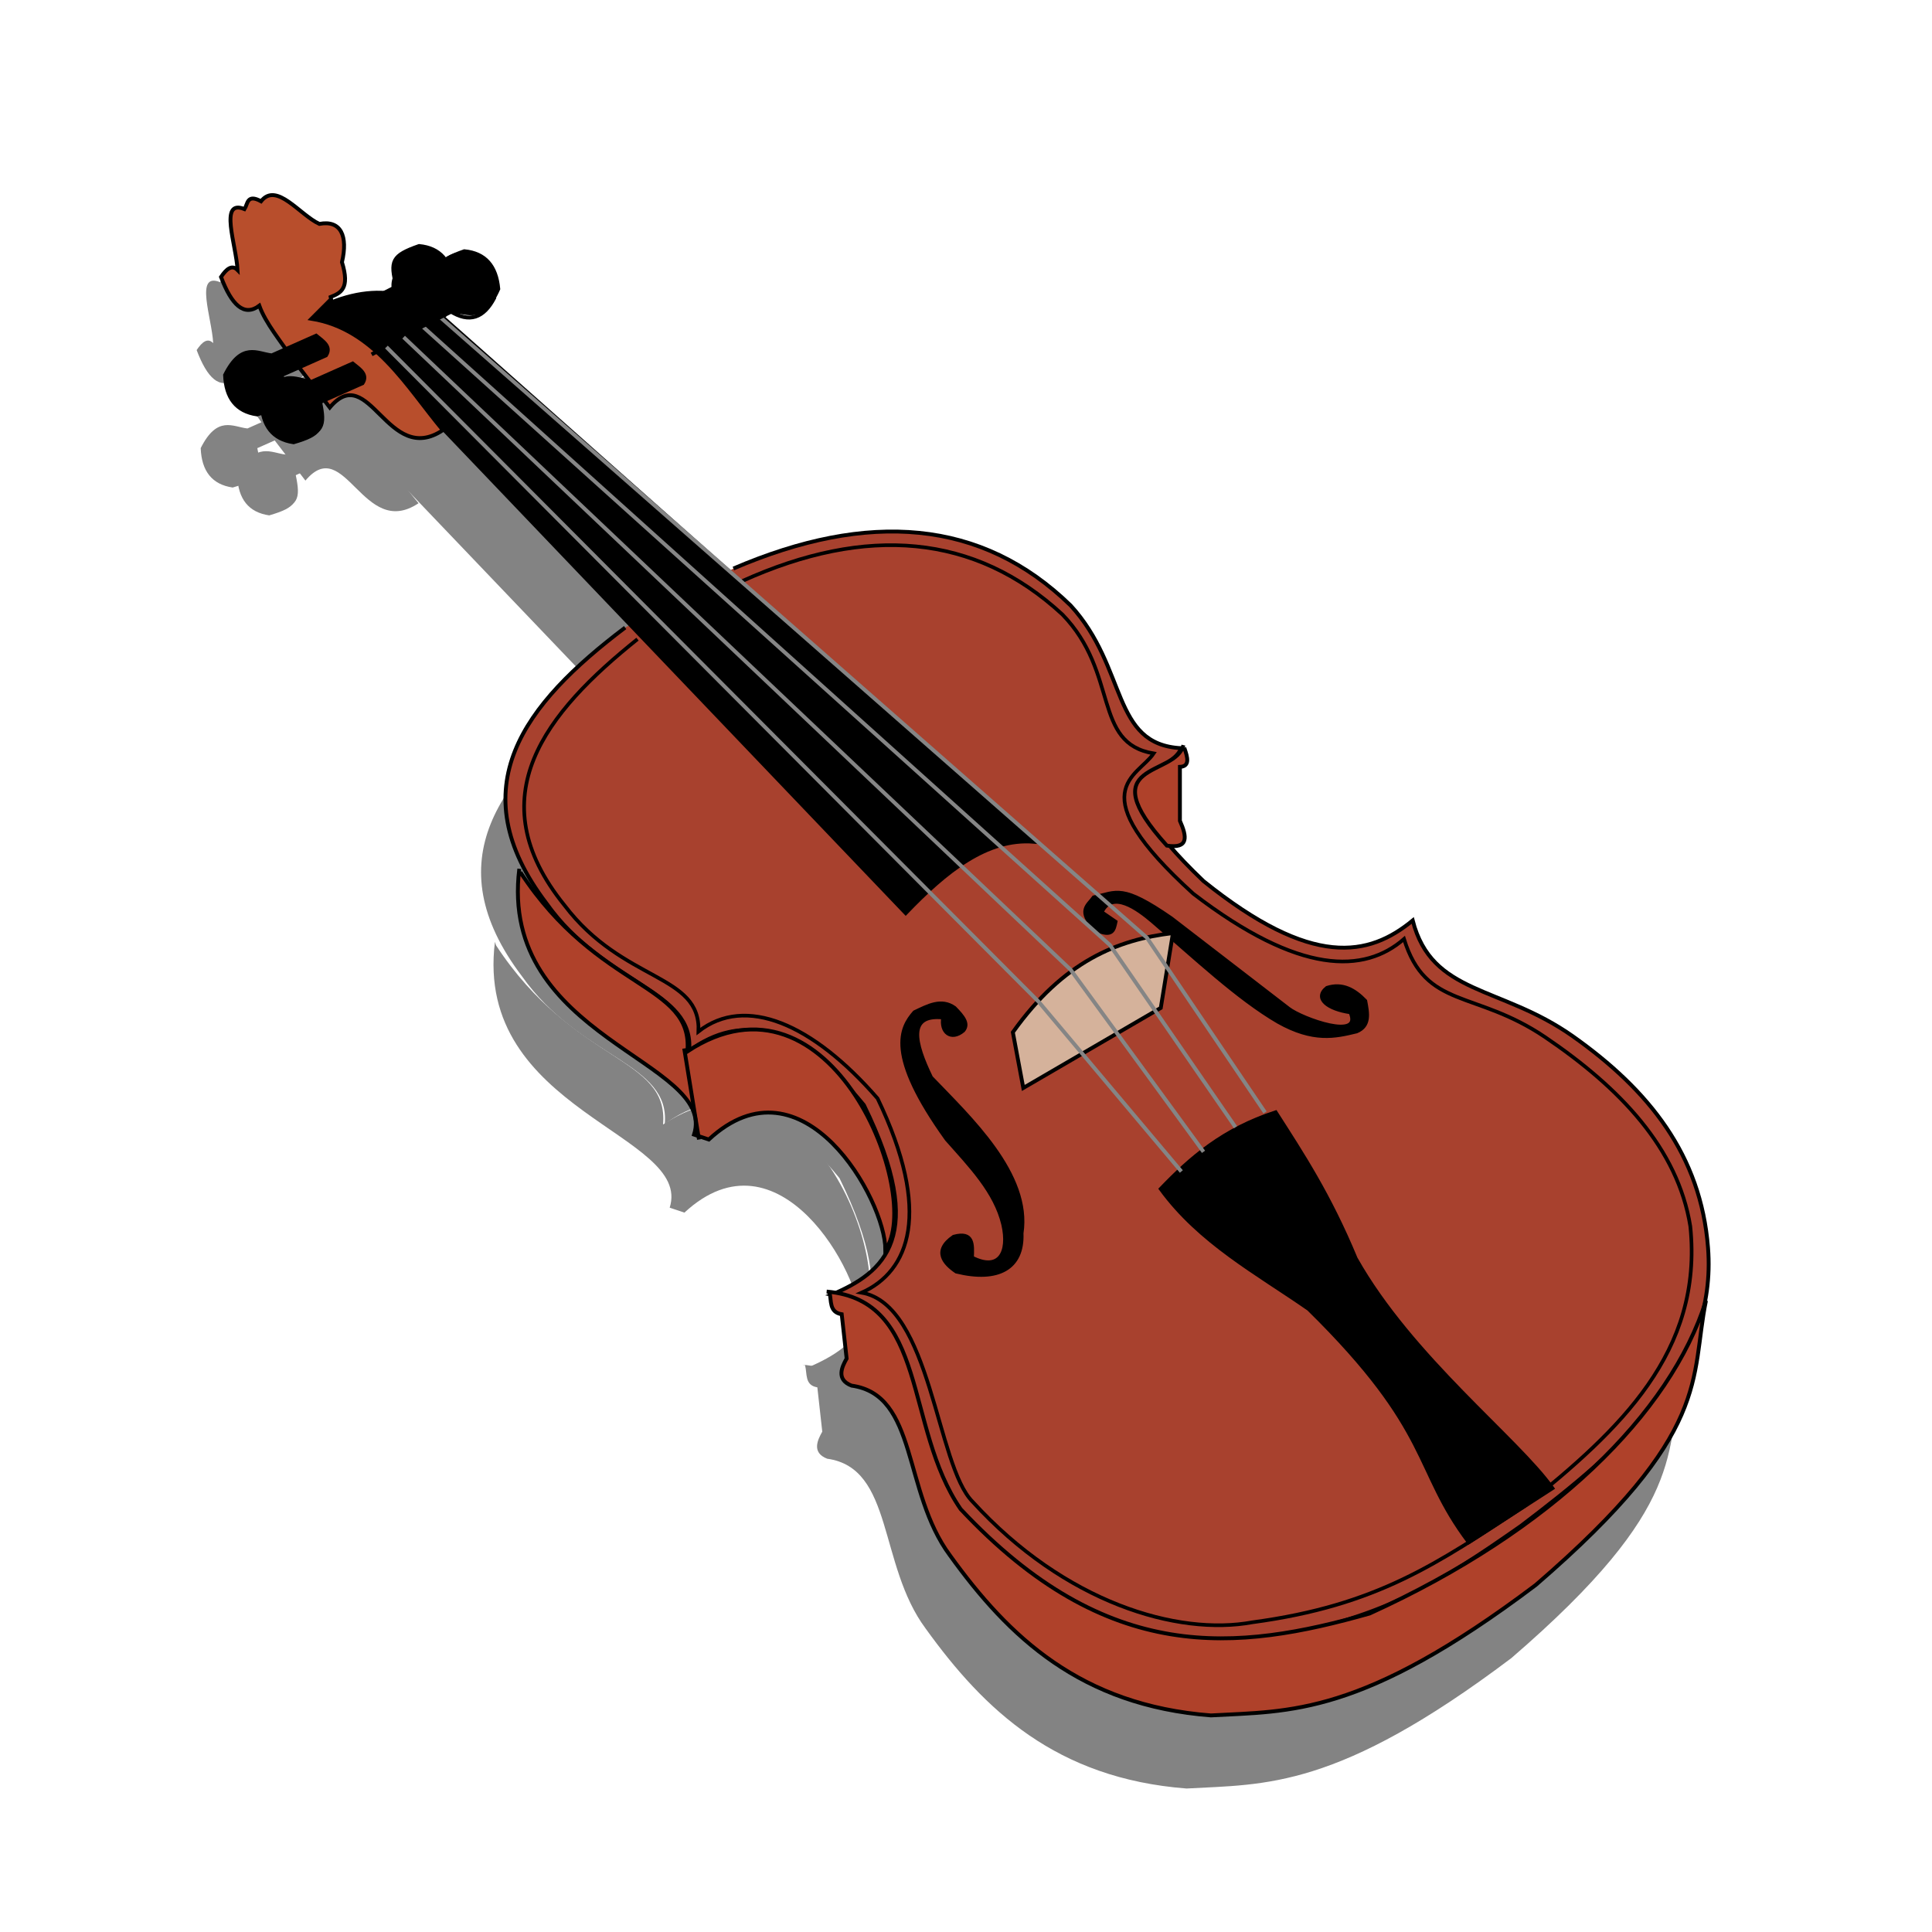 <?xml version="1.0" encoding="UTF-8" standalone="no"?>
<!-- Created with Inkscape (http://www.inkscape.org/) -->
<svg xmlns:dc="http://purl.org/dc/elements/1.1/" xmlns:cc="http://web.resource.org/cc/" xmlns:rdf="http://www.w3.org/1999/02/22-rdf-syntax-ns#" xmlns:svg="http://www.w3.org/2000/svg" xmlns="http://www.w3.org/2000/svg" xmlns:xlink="http://www.w3.org/1999/xlink" xmlns:sodipodi="http://sodipodi.sourceforge.net/DTD/sodipodi-0.dtd" xmlns:inkscape="http://www.inkscape.org/namespaces/inkscape" height="500" width="500" id="svg7931" sodipodi:version="0.32" inkscape:version="0.45.1" version="1.0" sodipodi:docbase="D:\Documents and Settings\Joanna\My Documents\My Pictures\graph_vector" sodipodi:docname="papapishu_violin.svg" inkscape:output_extension="org.inkscape.output.svg.inkscape">
  <defs id="defs7933">
    <linearGradient inkscape:collect="always" id="linearGradient11085">
      <stop style="stop-color: rgb(232, 148, 58); stop-opacity: 1;" offset="0" id="stop11087"/>
      <stop style="stop-color: rgb(175, 65, 42); stop-opacity: 1;" offset="1" id="stop11089"/>
    </linearGradient>
    <radialGradient inkscape:collect="always" xlink:href="#linearGradient11085" id="radialGradient11091" cx="1049.405" cy="260.333" fx="1049.405" fy="260.333" r="151.548" gradientTransform="matrix(-0.481, -0.481, 0.654, -0.654, 716.802, 973.825)" gradientUnits="userSpaceOnUse"/>
    <filter inkscape:collect="always" id="filter15977">
      <feGaussianBlur inkscape:collect="always" stdDeviation="4.464" id="feGaussianBlur15979"/>
    </filter>
  </defs>
  <sodipodi:namedview id="base" pagecolor="#ffffff" bordercolor="#666666" borderopacity="1.0" inkscape:pageopacity="0.0" inkscape:pageshadow="2" inkscape:cx="378.13495" inkscape:cy="114.43367" inkscape:zoom="0.785" inkscape:document-units="px" inkscape:current-layer="layer4" width="500px" height="500px" inkscape:window-width="1280" inkscape:window-height="964" inkscape:window-x="-4" inkscape:window-y="-4"/>
  <g inkscape:groupmode="layer" inkscape:label="Warstwa 1" id="layer1" style="opacity: 1;"/>
  <g inkscape:groupmode="layer" id="layer2"/>
  <g inkscape:groupmode="layer" id="layer3" inkscape:label="wyzej" style="opacity: 0;" sodipodi:insensitive="true">
    <rect style="opacity: 1; fill: rgb(255, 127, 42); fill-opacity: 1; stroke: rgb(255, 0, 0); stroke-width: 1; stroke-linejoin: round; stroke-miterlimit: 4; stroke-dasharray: none; stroke-opacity: 1;" id="rect8022" width="501.274" height="501.274" x="0.637" y="2.548"/>
  </g>
  <g inkscape:groupmode="layer" id="layer4" inkscape:label="najwyzej" style="opacity: 1;">
    <g id="g13936" style="opacity: 0.647; fill: rgb(63, 63, 63); fill-opacity: 1; stroke: none; filter: url(#filter15977);" transform="translate(-389.134, 51.344)">
      <path style="opacity: 1; fill: rgb(63, 63, 63); fill-opacity: 1; fill-rule: evenodd; stroke: none; stroke-width: 1px; stroke-linecap: butt; stroke-linejoin: miter; stroke-opacity: 1;" d="M 544.612,129.993 C 518.449,149.764 501.585,171.46 524.23,201.33 C 539.341,222.68 562.649,223.662 561.172,239.547 C 574.623,229.608 589.549,232.937 606.395,253.559 C 623.152,287.739 611.513,296.904 598.115,302.604 C 617.085,306.087 615.352,327.863 629.962,356.744 C 654.21,385.263 682.997,396.018 703.848,392.413 C 738.494,388.123 754.11,378.121 776.459,362.477 C 803.437,342.043 827.236,321.1 824.867,290.502 C 823.01,266.53 809.622,249.717 789.835,235.725 C 771.078,222.506 753.432,225.131 748.434,205.789 C 737.083,215.114 722.477,218.255 694.293,195.598 C 664.278,166.883 685.152,169.004 688.561,161.203 C 670.315,160.283 674.729,140.409 659.899,124.26 C 636.919,101.879 607.504,99.725 572.637,114.706 L 572.637,114.706 L 572.637,114.706" id="path13861" sodipodi:nodetypes="ccccccccscccccccc"/>
      <path sodipodi:nodetypes="ccccccccccccccc" id="path13863" d="M 547.811,132.985 C 524.187,151.9 506.208,173.83 528.934,201.883 C 544.169,221.943 564.206,219.49 563.589,234.522 C 575.746,225.011 593.116,232.492 609.946,251.849 C 624.163,281.478 618.13,296.612 605.817,302.114 C 623.81,305.248 625.149,346.871 634.545,356.222 C 658.393,382.347 687.556,390.999 706.973,387.415 C 739.32,383.067 754.782,372.204 777.571,357.224 C 801.929,337.676 823.636,317.516 820.279,284.951 C 817.019,264.68 801.989,249.052 782.719,235.989 C 764.453,223.648 751.822,228.827 746.187,210.58 C 735.974,219.492 719.218,220.038 691.637,198.852 C 662.041,171.954 677.299,168.688 681.398,162.557 C 665.483,159.93 672.488,141.738 657.77,126.594 C 635.093,105.625 607.008,103.463 574.973,117.922" style="opacity: 1; fill: rgb(63, 63, 63); fill-opacity: 1; fill-rule: evenodd; stroke: none; stroke-width: 0.943px; stroke-linecap: butt; stroke-linejoin: miter; stroke-opacity: 1;"/>
      <path style="opacity: 1; fill: rgb(63, 63, 63); fill-opacity: 1; fill-rule: evenodd; stroke: none; stroke-width: 1px; stroke-linecap: butt; stroke-linejoin: miter; stroke-opacity: 1;" d="M 617.223,203.878 L 480.918,61.203 C 472.228,51.834 465.412,48.076 456.714,52.286 C 472.85,41.245 486.438,40.396 497.478,49.738 L 572.024,115.897 L 650.344,185.407 C 638.287,184.446 627.598,193.06 617.223,203.878 z " id="path13865" sodipodi:nodetypes="ccccccc"/>
      <path style="opacity: 1; fill: rgb(63, 63, 63); fill-opacity: 1; fill-rule: evenodd; stroke: none; stroke-width: 1px; stroke-linecap: butt; stroke-linejoin: miter; stroke-opacity: 1;" d="M 477.096,66.298 L 465.631,71.394 C 467.035,78.072 466.41,79.487 459.262,81.585 C 453.888,80.802 451.219,77.314 450.981,71.394 C 455.299,62.78 459.349,65.9 463.083,66.298 L 474.548,61.203 C 476.349,62.663 478.565,64.02 477.096,66.298 z " id="path13867" sodipodi:nodetypes="ccccccc"/>
      <path style="opacity: 1; fill: rgb(63, 63, 63); fill-opacity: 1; fill-rule: evenodd; stroke: none; stroke-width: 1px; stroke-linecap: butt; stroke-linejoin: miter; stroke-opacity: 1;" d="M 490.921,45.11 L 496.551,41.732 C 494.788,36.506 497.652,33.979 503.082,32.949 C 509.227,33.259 511.187,37.755 510.738,44.659 C 508.058,49.804 504.335,51.296 499.253,48.037 L 496.776,48.938 L 497.227,49.388" id="path13869" sodipodi:nodetypes="ccccccc"/>
      <path style="opacity: 1; fill: rgb(63, 63, 63); fill-opacity: 1; fill-rule: evenodd; stroke: none; stroke-width: 1px; stroke-linecap: butt; stroke-linejoin: miter; stroke-opacity: 1;" d="M 484.841,42.858 C 483.569,38.357 488.384,33.415 496.101,36.327" id="path13871" sodipodi:nodetypes="cc"/>
      <path id="path13873" style="opacity: 1; fill: rgb(63, 63, 63); fill-opacity: 1; fill-rule: evenodd; stroke: none; stroke-width: 1px; stroke-linecap: butt; stroke-linejoin: miter; stroke-opacity: 1;" d="M 468.402,45.11 L 463.448,50.064 C 479.764,52.698 488.26,67.902 497.452,78.889 C 483.09,88.49 478.435,60.803 468.177,73.034 L 457.93,59.635 C 455.749,56.208 451.574,51.269 449.936,46.686 C 445.996,49.623 442.767,46.518 440.028,39.255 C 441.454,37.12 442.88,36.001 444.306,37.453 C 443.988,30.997 439.394,18.95 446.108,21.69 C 446.971,20.338 446.736,17.669 450.386,19.663 C 454.404,14.533 460.391,23.187 465.474,25.518 C 471.098,24.455 472.907,28.688 471.329,35.426 C 473.471,42.326 470.952,43.4 468.402,44.434 L 468.627,45.56 L 468.402,45.56" sodipodi:nodetypes="ccccccccccccccc"/>
      <path style="opacity: 1; fill: rgb(63, 63, 63); fill-opacity: 1; fill-rule: evenodd; stroke: none; stroke-width: 1px; stroke-linecap: butt; stroke-linejoin: miter; stroke-opacity: 1;" d="M 626.938,230.894 C 617.569,229.905 619.467,237.529 623.785,246.432 C 633.771,256.858 649.532,271.482 647.205,286.742 C 647.575,295.763 641.158,299.308 630.316,296.651 C 627.279,294.575 624.262,291.351 629.64,287.643 C 634.804,286.247 634.482,289.753 634.369,293.047 C 641.526,296.698 644.106,291.633 642.476,284.49 C 640.464,275.948 633.86,269.245 627.839,262.421 C 611.999,240.402 616.033,233.511 619.507,229.543 C 622.96,227.917 626.413,225.973 629.865,228.417 C 632.126,230.746 633.57,232.533 632.117,234.272 C 628.988,236.907 626.252,234.701 626.938,230.894 z " id="path13875" sodipodi:nodetypes="cccccccccccc"/>
      <path style="opacity: 1; fill: rgb(63, 63, 63); fill-opacity: 1; fill-rule: evenodd; stroke: none; stroke-width: 1px; stroke-linecap: butt; stroke-linejoin: miter; stroke-opacity: 1;" d="M 732.328,229.543 C 735.68,237.079 719.72,231.254 716.34,228.642 L 685.939,205.222 C 673.151,196.374 671.874,198.521 665.896,199.817 C 664.448,201.868 661.523,203.248 666.347,208.15 C 670.862,210.263 671.093,208.092 671.526,206.123 L 667.923,203.646 C 670.673,197.813 677.347,202.834 680.984,205.898 C 691.991,215.337 703.192,225.948 713.637,232.02 C 722.725,237.121 728.338,235.851 733.905,234.497 C 737.402,233.047 736.759,229.822 736.157,226.615 C 733.36,223.719 730.24,221.952 726.248,223.238 C 722.847,225.934 726.497,228.723 732.328,229.543 z " id="path13877" sodipodi:nodetypes="ccccccccccccc"/>
      <path style="opacity: 1; fill: rgb(63, 63, 63); fill-opacity: 1; fill-rule: evenodd; stroke: none; stroke-width: 1px; stroke-linecap: butt; stroke-linejoin: miter; stroke-opacity: 1;" d="M 647.656,249.135 L 644.953,234.722 C 658.063,216.336 672.086,210.735 686.389,209.05 L 683.236,228.417 L 647.656,249.135 z " id="path13879" sodipodi:nodetypes="ccccc"/>
      <path style="opacity: 1; fill: rgb(63, 63, 63); fill-opacity: 1; fill-rule: evenodd; stroke: none; stroke-width: 1px; stroke-linecap: butt; stroke-linejoin: miter; stroke-opacity: 1;" d="M 683.236,275.257 C 690.88,267.292 699.385,259.845 712.962,255.44 C 719.868,266.233 726.774,276.657 733.68,293.273 C 748.111,318.907 775.461,339.872 784.573,352.724 L 762.955,366.686 C 748.615,347.657 753.878,338.165 721.519,306.334 C 708.022,296.956 693.364,289.127 683.236,275.257 z " id="path13881" sodipodi:nodetypes="ccccccc"/>
      <path style="opacity: 1; fill: rgb(63, 63, 63); fill-opacity: 1; fill-rule: evenodd; stroke: none; stroke-width: 1px; stroke-linecap: butt; stroke-linejoin: miter; stroke-opacity: 1;" d="M 686.839,278.41 C 696.147,268.16 705.455,262.425 714.763,258.142" id="path13883" sodipodi:nodetypes="cc"/>
      <path style="opacity: 1; fill: rgb(63, 63, 63); fill-opacity: 1; fill-rule: evenodd; stroke: none; stroke-width: 1px; stroke-linecap: butt; stroke-linejoin: miter; stroke-opacity: 1;" d="M 479.007,59.292 L 498.115,49.101" id="path13885"/>
      <path style="opacity: 1; fill: rgb(63, 63, 63); fill-opacity: 1; fill-rule: evenodd; stroke: none; stroke-width: 1px; stroke-linecap: butt; stroke-linejoin: miter; stroke-opacity: 1;" d="M 688.561,270.757 L 651.618,226.808 L 482.829,57.381 L 482.829,57.381" id="path13887"/>
      <path style="opacity: 1; fill: rgb(63, 63, 63); fill-opacity: 1; fill-rule: evenodd; stroke: none; stroke-width: 1px; stroke-linecap: butt; stroke-linejoin: miter; stroke-opacity: 1;" d="M 694.293,265.661 L 659.899,218.528 L 487.287,54.833" id="path13889"/>
      <path style="opacity: 1; fill: rgb(63, 63, 63); fill-opacity: 1; fill-rule: evenodd; stroke: none; stroke-width: 1px; stroke-linecap: butt; stroke-linejoin: miter; stroke-opacity: 1;" d="M 702.574,259.292 L 670.09,212.158 L 491.746,51.649 L 491.746,51.649 L 493.02,51.649" id="path13891"/>
      <path style="opacity: 1; fill: rgb(63, 63, 63); fill-opacity: 1; fill-rule: evenodd; stroke: none; stroke-width: 1px; stroke-linecap: butt; stroke-linejoin: miter; stroke-opacity: 1;" d="M 710.217,255.47 L 679.644,210.247 L 496.841,49.738 L 496.841,49.738" id="path13893"/>
      <g transform="translate(382.829, -32.428)" id="g13895" style="opacity: 1; fill: rgb(63, 63, 63); fill-opacity: 1; stroke: none;">
        <path id="path13897" style="fill: rgb(63, 63, 63); fill-opacity: 1; fill-rule: evenodd; stroke: none; stroke-width: 1px; stroke-linecap: butt; stroke-linejoin: miter; stroke-opacity: 1;" d="M 134.395,224.841 C 128.918,268.79 185.678,274.522 179.618,293.631 L 183.439,294.904 C 207.74,272.389 229.123,310.463 229.141,323.453 C 239.163,309.542 215.18,247.58 177.903,272.104 C 179.431,254.408 154.879,256.569 134.666,225.715" sodipodi:nodetypes="cccccc"/>
      </g>
      <path id="path13899" style="opacity: 1; fill: rgb(63, 63, 63); fill-opacity: 1; fill-rule: evenodd; stroke: none; stroke-width: 1px; stroke-linecap: butt; stroke-linejoin: miter; stroke-opacity: 1;" d="M 596.762,301.83 C 623.13,304.064 616.806,336.869 631.442,358.128 C 669.539,398.785 703.011,394.829 737.283,385.151 C 784.493,363.694 815.198,333.287 824.331,304.179 C 820.195,324.409 826.286,338.124 780.281,377.763 C 735.173,411.793 716.646,410.38 696.204,411.521 C 662.5,408.92 643.887,391.228 628.688,370.12 C 616.376,353.557 620.461,328.56 603.211,326.171 C 599.057,324.576 600.8,321.188 601.937,319.165 L 600.663,307.7 C 597.317,307.159 598.077,304.156 597.478,301.967" sodipodi:nodetypes="ccccccccccc"/>
      <path id="path13901" style="opacity: 1; fill: rgb(63, 63, 63); fill-opacity: 1; fill-rule: evenodd; stroke: none; stroke-width: 1px; stroke-linecap: butt; stroke-linejoin: miter; stroke-opacity: 1;" d="M 689.317,161.084 C 690.201,163.576 690.844,165.906 688.191,166.038 L 688.191,180 C 690.017,184.101 690.524,187.279 684.813,186.418 C 664.93,164.452 687.077,168.753 689.091,160.409" sodipodi:nodetypes="ccccc"/>
      <path sodipodi:nodetypes="ccccccc" id="path13903" d="M 485.965,48.76 L 497.156,43.088 C 495.415,36.49 495.968,35.045 503,32.587 C 508.407,33.096 511.249,36.444 511.787,42.344 C 507.913,51.166 503.709,48.256 499.96,48.048 L 488.768,53.719 C 486.896,52.352 484.613,51.109 485.965,48.76 z " style="opacity: 1; fill: rgb(63, 63, 63); fill-opacity: 1; fill-rule: evenodd; stroke: none; stroke-width: 1px; stroke-linecap: butt; stroke-linejoin: miter; stroke-opacity: 1;"/>
      <path style="opacity: 1; fill: rgb(63, 63, 63); fill-opacity: 1; fill-rule: evenodd; stroke: none; stroke-width: 1px; stroke-linecap: butt; stroke-linejoin: miter; stroke-opacity: 1;" d="M 474.255,47.408 L 485.446,41.737 C 483.705,35.139 484.258,33.693 491.29,31.236 C 496.697,31.745 499.539,35.093 500.077,40.993 C 496.203,49.815 491.999,46.905 488.25,46.697 L 477.058,52.368 C 475.186,51.001 472.903,49.758 474.255,47.408 z " id="path13905" sodipodi:nodetypes="ccccccc"/>
      <path style="opacity: 1; fill: rgb(63, 63, 63); fill-opacity: 1; fill-rule: evenodd; stroke: none; stroke-width: 1px; stroke-linecap: butt; stroke-linejoin: miter; stroke-opacity: 1;" d="M 476.646,66.749 L 465.181,71.844 C 466.585,78.523 465.959,79.938 458.811,82.035 C 453.437,81.252 450.768,77.764 450.531,71.844 C 454.849,63.23 458.898,66.351 462.633,66.749 L 474.098,61.653 C 475.899,63.114 478.115,64.471 476.646,66.749 z " id="path13907" sodipodi:nodetypes="ccccccc"/>
      <path sodipodi:nodetypes="ccccccc" id="path13909" d="M 467.188,59.542 L 455.723,64.638 C 457.127,71.316 456.501,72.732 449.353,74.829 C 443.979,74.046 441.31,70.558 441.073,64.638 C 445.39,56.024 449.44,59.144 453.175,59.542 L 464.64,54.447 C 466.441,55.908 468.657,57.264 467.188,59.542 z " style="opacity: 1; fill: rgb(63, 63, 63); fill-opacity: 1; fill-rule: evenodd; stroke: none; stroke-width: 1px; stroke-linecap: butt; stroke-linejoin: miter; stroke-opacity: 1;"/>
    </g>
    <path style="opacity: 1; fill: rgb(168, 65, 46); fill-rule: evenodd; stroke: rgb(0, 0, 0); stroke-width: 1px; stroke-linecap: butt; stroke-linejoin: miter; stroke-opacity: 1; fill-opacity: 1;" d="M 161.783,162.42 C 135.621,182.192 118.756,203.888 141.401,233.758 C 156.513,255.108 179.821,256.09 178.344,271.975 C 191.795,262.036 206.72,265.365 223.567,285.987 C 240.324,320.167 228.684,329.332 215.287,335.032 C 234.256,338.515 232.523,360.291 247.134,389.172 C 271.381,417.691 300.168,428.446 321.019,424.841 C 355.665,420.551 371.281,410.549 393.631,394.904 C 420.609,374.471 444.408,353.528 442.038,322.93 C 440.182,298.958 426.793,282.145 407.006,268.153 C 388.249,254.934 370.603,257.559 365.605,238.217 C 354.254,247.542 339.649,250.683 311.465,228.025 C 281.449,199.311 302.324,201.432 305.732,193.631 C 287.486,192.711 291.901,172.837 277.07,156.688 C 254.091,134.307 224.676,132.153 189.809,147.134 L 189.809,147.134 L 189.809,147.134" id="path8016" sodipodi:nodetypes="ccccccccscccccccc"/>
    <path sodipodi:nodetypes="ccccccccccccccc" id="path8030" d="M 164.983,165.413 C 141.358,184.328 123.379,206.258 146.106,234.311 C 161.34,254.37 181.378,251.918 180.76,266.95 C 192.917,257.439 210.287,264.92 227.117,284.277 C 241.335,313.906 235.301,329.04 222.989,334.542 C 240.982,337.676 242.321,379.299 251.717,388.65 C 275.565,414.775 304.728,423.427 324.145,419.843 C 356.491,415.495 371.953,404.632 394.742,389.652 C 419.101,370.104 440.808,349.944 437.451,317.378 C 434.191,297.107 419.161,281.48 399.89,268.417 C 381.625,256.076 368.993,261.255 363.359,243.007 C 353.145,251.92 336.389,252.466 308.808,231.28 C 279.212,204.382 294.471,201.116 298.569,194.985 C 282.654,192.358 289.66,174.166 274.942,159.022 C 252.264,138.053 224.18,135.891 192.145,150.35" style="opacity: 1; fill: url(#radialGradient11091) rgb(0, 0, 0); fill-rule: evenodd; stroke: rgb(0, 0, 0); stroke-width: 0.943px; stroke-linecap: butt; stroke-linejoin: miter; stroke-opacity: 1; fill-opacity: 1;"/>
    <path style="fill: rgb(0, 0, 0); fill-rule: evenodd; stroke: rgb(0, 0, 0); stroke-width: 1px; stroke-linecap: butt; stroke-linejoin: miter; stroke-opacity: 1; fill-opacity: 1;" d="M 234.395,236.306 L 98.089,93.631 C 89.4,84.262 82.583,80.503 73.885,84.713 C 90.021,73.673 103.609,72.824 114.65,82.166 L 189.195,148.325 L 267.516,217.834 C 255.459,216.874 244.769,225.488 234.395,236.306 z " id="path8050" sodipodi:nodetypes="ccccccc"/>
    <path style="fill: none; fill-rule: evenodd; stroke: rgb(0, 0, 0); stroke-width: 1px; stroke-linecap: butt; stroke-linejoin: miter; stroke-opacity: 1;" d="M 94.268,98.726 L 82.803,103.822 C 84.207,110.5 83.581,111.915 76.433,114.013 C 71.059,113.229 68.39,109.741 68.153,103.822 C 72.47,95.207 76.52,98.328 80.255,98.726 L 91.72,93.631 C 93.521,95.091 95.737,96.448 94.268,98.726 z " id="path8052" sodipodi:nodetypes="ccccccc"/>
    <path style="fill: none; fill-rule: evenodd; stroke: rgb(0, 0, 0); stroke-width: 1px; stroke-linecap: butt; stroke-linejoin: miter; stroke-opacity: 1;" d="M 108.093,77.537 L 113.723,74.16 C 111.96,68.934 114.824,66.407 120.253,65.377 C 126.399,65.687 128.359,70.182 127.91,77.087 C 125.23,82.232 121.506,83.724 116.425,80.465 L 113.948,81.366 L 114.398,81.816" id="path8120" sodipodi:nodetypes="ccccccc"/>
    <path style="fill: none; fill-rule: evenodd; stroke: rgb(0, 0, 0); stroke-width: 1px; stroke-linecap: butt; stroke-linejoin: miter; stroke-opacity: 1;" d="M 102.013,75.286 C 100.74,70.785 105.556,65.842 113.272,68.755" id="path8122" sodipodi:nodetypes="cc"/>
    <path id="path8124" style="fill: rgb(184, 78, 44); fill-rule: evenodd; stroke: rgb(0, 0, 0); stroke-width: 1px; stroke-linecap: butt; stroke-linejoin: miter; stroke-opacity: 1; fill-opacity: 1;" d="M 85.573,77.537 L 80.619,82.492 C 96.936,85.126 105.431,100.33 114.623,111.316 C 100.262,120.917 95.606,93.23 85.348,105.461 L 75.102,92.062 C 72.921,88.636 68.746,83.697 67.108,79.114 C 63.168,82.051 59.939,78.946 57.199,71.682 C 58.625,69.548 60.052,68.429 61.478,69.881 C 61.16,63.425 56.566,51.378 63.279,54.117 C 64.142,52.766 63.907,50.097 67.558,52.091 C 71.576,46.961 77.562,55.615 82.646,57.946 C 88.269,56.883 90.078,61.116 88.501,67.854 C 90.643,74.754 88.124,75.828 85.573,76.862 L 85.799,77.988 L 85.573,77.988" sodipodi:nodetypes="ccccccccccccccc"/>
    <path style="fill: rgb(0, 0, 0); fill-rule: evenodd; stroke: rgb(0, 0, 0); stroke-width: 1px; stroke-linecap: butt; stroke-linejoin: miter; stroke-opacity: 1; fill-opacity: 1;" d="M 244.109,263.322 C 234.74,262.333 236.638,269.957 240.957,278.86 C 250.943,289.285 266.703,303.91 264.377,319.17 C 264.746,328.191 258.329,331.736 247.487,329.078 C 244.45,327.003 241.434,323.779 246.812,320.071 C 251.976,318.675 251.653,322.181 251.541,325.475 C 258.698,329.126 261.277,324.061 259.648,316.918 C 257.635,308.376 251.032,301.673 245.01,294.849 C 229.171,272.83 233.205,265.939 236.678,261.971 C 240.131,260.345 243.584,258.401 247.037,260.845 C 249.298,263.174 250.741,264.961 249.289,266.7 C 246.159,269.335 243.423,267.129 244.109,263.322 z " id="path8130" sodipodi:nodetypes="cccccccccccc"/>
    <path style="fill: rgb(0, 0, 0); fill-rule: evenodd; stroke: rgb(0, 0, 0); stroke-width: 1px; stroke-linecap: butt; stroke-linejoin: miter; stroke-opacity: 1; fill-opacity: 1;" d="M 349.5,261.971 C 352.852,269.507 336.891,263.682 333.511,261.07 L 303.11,237.65 C 290.322,228.802 289.046,230.949 283.068,232.245 C 281.619,234.296 278.695,235.676 283.518,240.577 C 288.034,242.691 288.265,240.52 288.698,238.551 L 285.095,236.074 C 287.845,230.241 294.519,235.262 298.156,238.325 C 309.162,247.765 320.364,258.376 330.809,264.448 C 339.897,269.549 345.509,268.279 351.076,266.925 C 354.573,265.475 353.93,262.25 353.328,259.043 C 350.531,256.147 347.412,254.379 343.42,255.665 C 340.018,258.362 343.668,261.151 349.5,261.971 z " id="path8132" sodipodi:nodetypes="ccccccccccccc"/>
    <path style="fill: rgb(213, 178, 155); fill-rule: evenodd; stroke: rgb(0, 0, 0); stroke-width: 1px; stroke-linecap: butt; stroke-linejoin: miter; stroke-opacity: 1; fill-opacity: 1;" d="M 264.827,281.563 L 262.125,267.15 C 275.235,248.764 289.258,243.163 303.56,241.478 L 300.408,260.845 L 264.827,281.563 z " id="path8134" sodipodi:nodetypes="ccccc"/>
    <path style="fill: rgb(0, 0, 0); fill-rule: evenodd; stroke: rgb(0, 0, 0); stroke-width: 1px; stroke-linecap: butt; stroke-linejoin: miter; stroke-opacity: 1; fill-opacity: 1;" d="M 300.408,307.685 C 308.051,299.72 316.557,292.273 330.133,287.868 C 337.039,298.66 343.945,309.085 350.851,325.7 C 365.282,351.335 392.632,372.299 401.745,385.151 L 380.126,399.113 C 365.787,380.085 371.049,370.593 338.691,338.762 C 325.194,329.384 310.535,321.555 300.408,307.685 z " id="path8136" sodipodi:nodetypes="ccccccc"/>
    <path style="fill: none; fill-rule: evenodd; stroke: rgb(0, 0, 0); stroke-width: 1px; stroke-linecap: butt; stroke-linejoin: miter; stroke-opacity: 1;" d="M 304.011,310.838 C 313.319,300.588 322.627,294.852 331.935,290.57" id="path8138" sodipodi:nodetypes="cc"/>
    <path style="fill: none; fill-rule: evenodd; stroke: rgb(0, 0, 0); stroke-width: 1px; stroke-linecap: butt; stroke-linejoin: miter; stroke-opacity: 1;" d="M 96.178,91.72 L 115.287,81.529" id="path8140"/>
    <path style="fill: none; fill-rule: evenodd; stroke: rgb(133, 133, 133); stroke-width: 1px; stroke-linecap: butt; stroke-linejoin: miter; stroke-opacity: 1;" d="M 305.732,303.185 L 268.79,259.236 L 100,89.809 L 100,89.809" id="path8142"/>
    <path style="fill: none; fill-rule: evenodd; stroke: rgb(133, 133, 133); stroke-width: 1px; stroke-linecap: butt; stroke-linejoin: miter; stroke-opacity: 1;" d="M 311.465,298.089 L 277.07,250.955 L 104.459,87.261" id="path8144"/>
    <path style="fill: none; fill-rule: evenodd; stroke: rgb(133, 133, 133); stroke-width: 1px; stroke-linecap: butt; stroke-linejoin: miter; stroke-opacity: 1;" d="M 319.745,291.72 L 287.261,244.586 L 108.917,84.076 L 108.917,84.076 L 110.191,84.076" id="path8146"/>
    <path style="fill: none; fill-rule: evenodd; stroke: rgb(133, 133, 133); stroke-width: 1px; stroke-linecap: butt; stroke-linejoin: miter; stroke-opacity: 1;" d="M 327.389,287.898 L 296.815,242.675 L 114.013,82.166 L 114.013,82.166" id="path8148"/>
    <g id="g15943">
      <path id="path8150" style="fill: rgb(175, 65, 42); fill-opacity: 1; fill-rule: evenodd; stroke: rgb(0, 0, 0); stroke-width: 1px; stroke-linecap: butt; stroke-linejoin: miter; stroke-opacity: 1;" d="M 134.395,224.841 C 128.918,268.79 185.678,274.522 179.618,293.631 L 183.439,294.904 C 207.74,272.389 229.123,310.463 229.141,323.453 C 239.163,309.542 215.18,247.58 177.903,272.104 C 179.431,254.408 154.879,256.569 134.666,225.715" sodipodi:nodetypes="cccccc"/>
    </g>
    <path id="path8152" style="fill: rgb(175, 65, 42); fill-rule: evenodd; stroke: rgb(0, 0, 0); stroke-width: 1px; stroke-linecap: butt; stroke-linejoin: miter; stroke-opacity: 1; fill-opacity: 1;" d="M 213.934,334.258 C 240.302,336.492 233.977,369.297 248.613,390.556 C 286.71,431.213 320.182,427.257 354.454,417.579 C 401.664,396.122 432.37,365.715 441.503,336.607 C 437.366,356.837 443.457,370.551 397.452,410.191 C 352.344,444.221 333.817,442.808 313.376,443.949 C 279.671,441.348 261.058,423.655 245.86,402.548 C 233.547,385.985 237.632,360.988 220.382,358.599 C 216.229,357.004 217.972,353.616 219.108,351.592 L 217.834,340.127 C 214.489,339.587 215.248,336.584 214.65,334.395" sodipodi:nodetypes="ccccccccccc"/>
    <path id="path8128" style="fill: rgb(175, 65, 42); fill-rule: evenodd; stroke: rgb(0, 0, 0); stroke-width: 1px; stroke-linecap: butt; stroke-linejoin: miter; stroke-opacity: 1; fill-opacity: 1;" d="M 306.488,193.512 C 307.373,196.004 308.016,198.334 305.362,198.466 L 305.362,212.428 C 307.188,216.529 307.695,219.706 301.984,218.846 C 282.101,196.88 304.249,201.18 306.263,192.836" sodipodi:nodetypes="ccccc"/>
    <path sodipodi:nodetypes="ccccccc" id="path16989" d="M 103.136,81.187 L 114.328,75.516 C 112.586,68.918 113.139,67.472 120.171,65.015 C 125.578,65.524 128.421,68.872 128.959,74.772 C 125.084,83.594 120.881,80.684 117.131,80.476 L 105.94,86.147 C 104.067,84.78 101.785,83.537 103.136,81.187 z " style="opacity: 1; fill: rgb(0, 0, 0); fill-opacity: 1; fill-rule: evenodd; stroke: rgb(0, 0, 0); stroke-width: 1px; stroke-linecap: butt; stroke-linejoin: miter; stroke-opacity: 1;"/>
    <path style="opacity: 1; fill: rgb(0, 0, 0); fill-opacity: 1; fill-rule: evenodd; stroke: rgb(0, 0, 0); stroke-width: 1px; stroke-linecap: butt; stroke-linejoin: miter; stroke-opacity: 1;" d="M 91.426,79.836 L 102.618,74.165 C 100.876,67.567 101.429,66.121 108.461,63.663 C 113.868,64.173 116.711,67.521 117.249,73.421 C 113.374,82.243 109.171,79.332 105.421,79.124 L 94.23,84.796 C 92.357,83.428 90.075,82.186 91.426,79.836 z " id="path16987" sodipodi:nodetypes="ccccccc"/>
    <path style="fill: none; fill-rule: evenodd; stroke: rgb(0, 0, 0); stroke-width: 1px; stroke-linecap: butt; stroke-linejoin: miter; stroke-opacity: 1;" d="M 177.07,271.338 L 180.892,294.904 L 180.892,294.904" id="path16007"/>
  </g>
  <g inkscape:groupmode="layer" id="layer5" inkscape:label="najnaj">
    <path style="opacity: 1; fill: rgb(0, 0, 0); fill-opacity: 1; fill-rule: evenodd; stroke: rgb(0, 0, 0); stroke-width: 1px; stroke-linecap: butt; stroke-linejoin: miter; stroke-opacity: 1;" d="M 93.817,99.177 L 82.352,104.272 C 83.756,110.95 83.131,112.366 75.983,114.463 C 70.609,113.68 67.94,110.192 67.702,104.272 C 72.02,95.658 76.07,98.778 79.804,99.177 L 91.269,94.081 C 93.07,95.542 95.286,96.898 93.817,99.177 z " id="path8093" sodipodi:nodetypes="ccccccc"/>
    <path sodipodi:nodetypes="ccccccc" id="path8054" d="M 84.359,91.97 L 72.894,97.066 C 74.298,103.744 73.673,105.159 66.525,107.257 C 61.151,106.474 58.482,102.986 58.244,97.066 C 62.562,88.452 66.612,91.572 70.346,91.97 L 81.811,86.875 C 83.612,88.335 85.828,89.692 84.359,91.97 z " style="opacity: 1; fill: rgb(0, 0, 0); fill-opacity: 1; fill-rule: evenodd; stroke: rgb(0, 0, 0); stroke-width: 1px; stroke-linecap: butt; stroke-linejoin: miter; stroke-opacity: 1;"/>
  </g>
</svg>